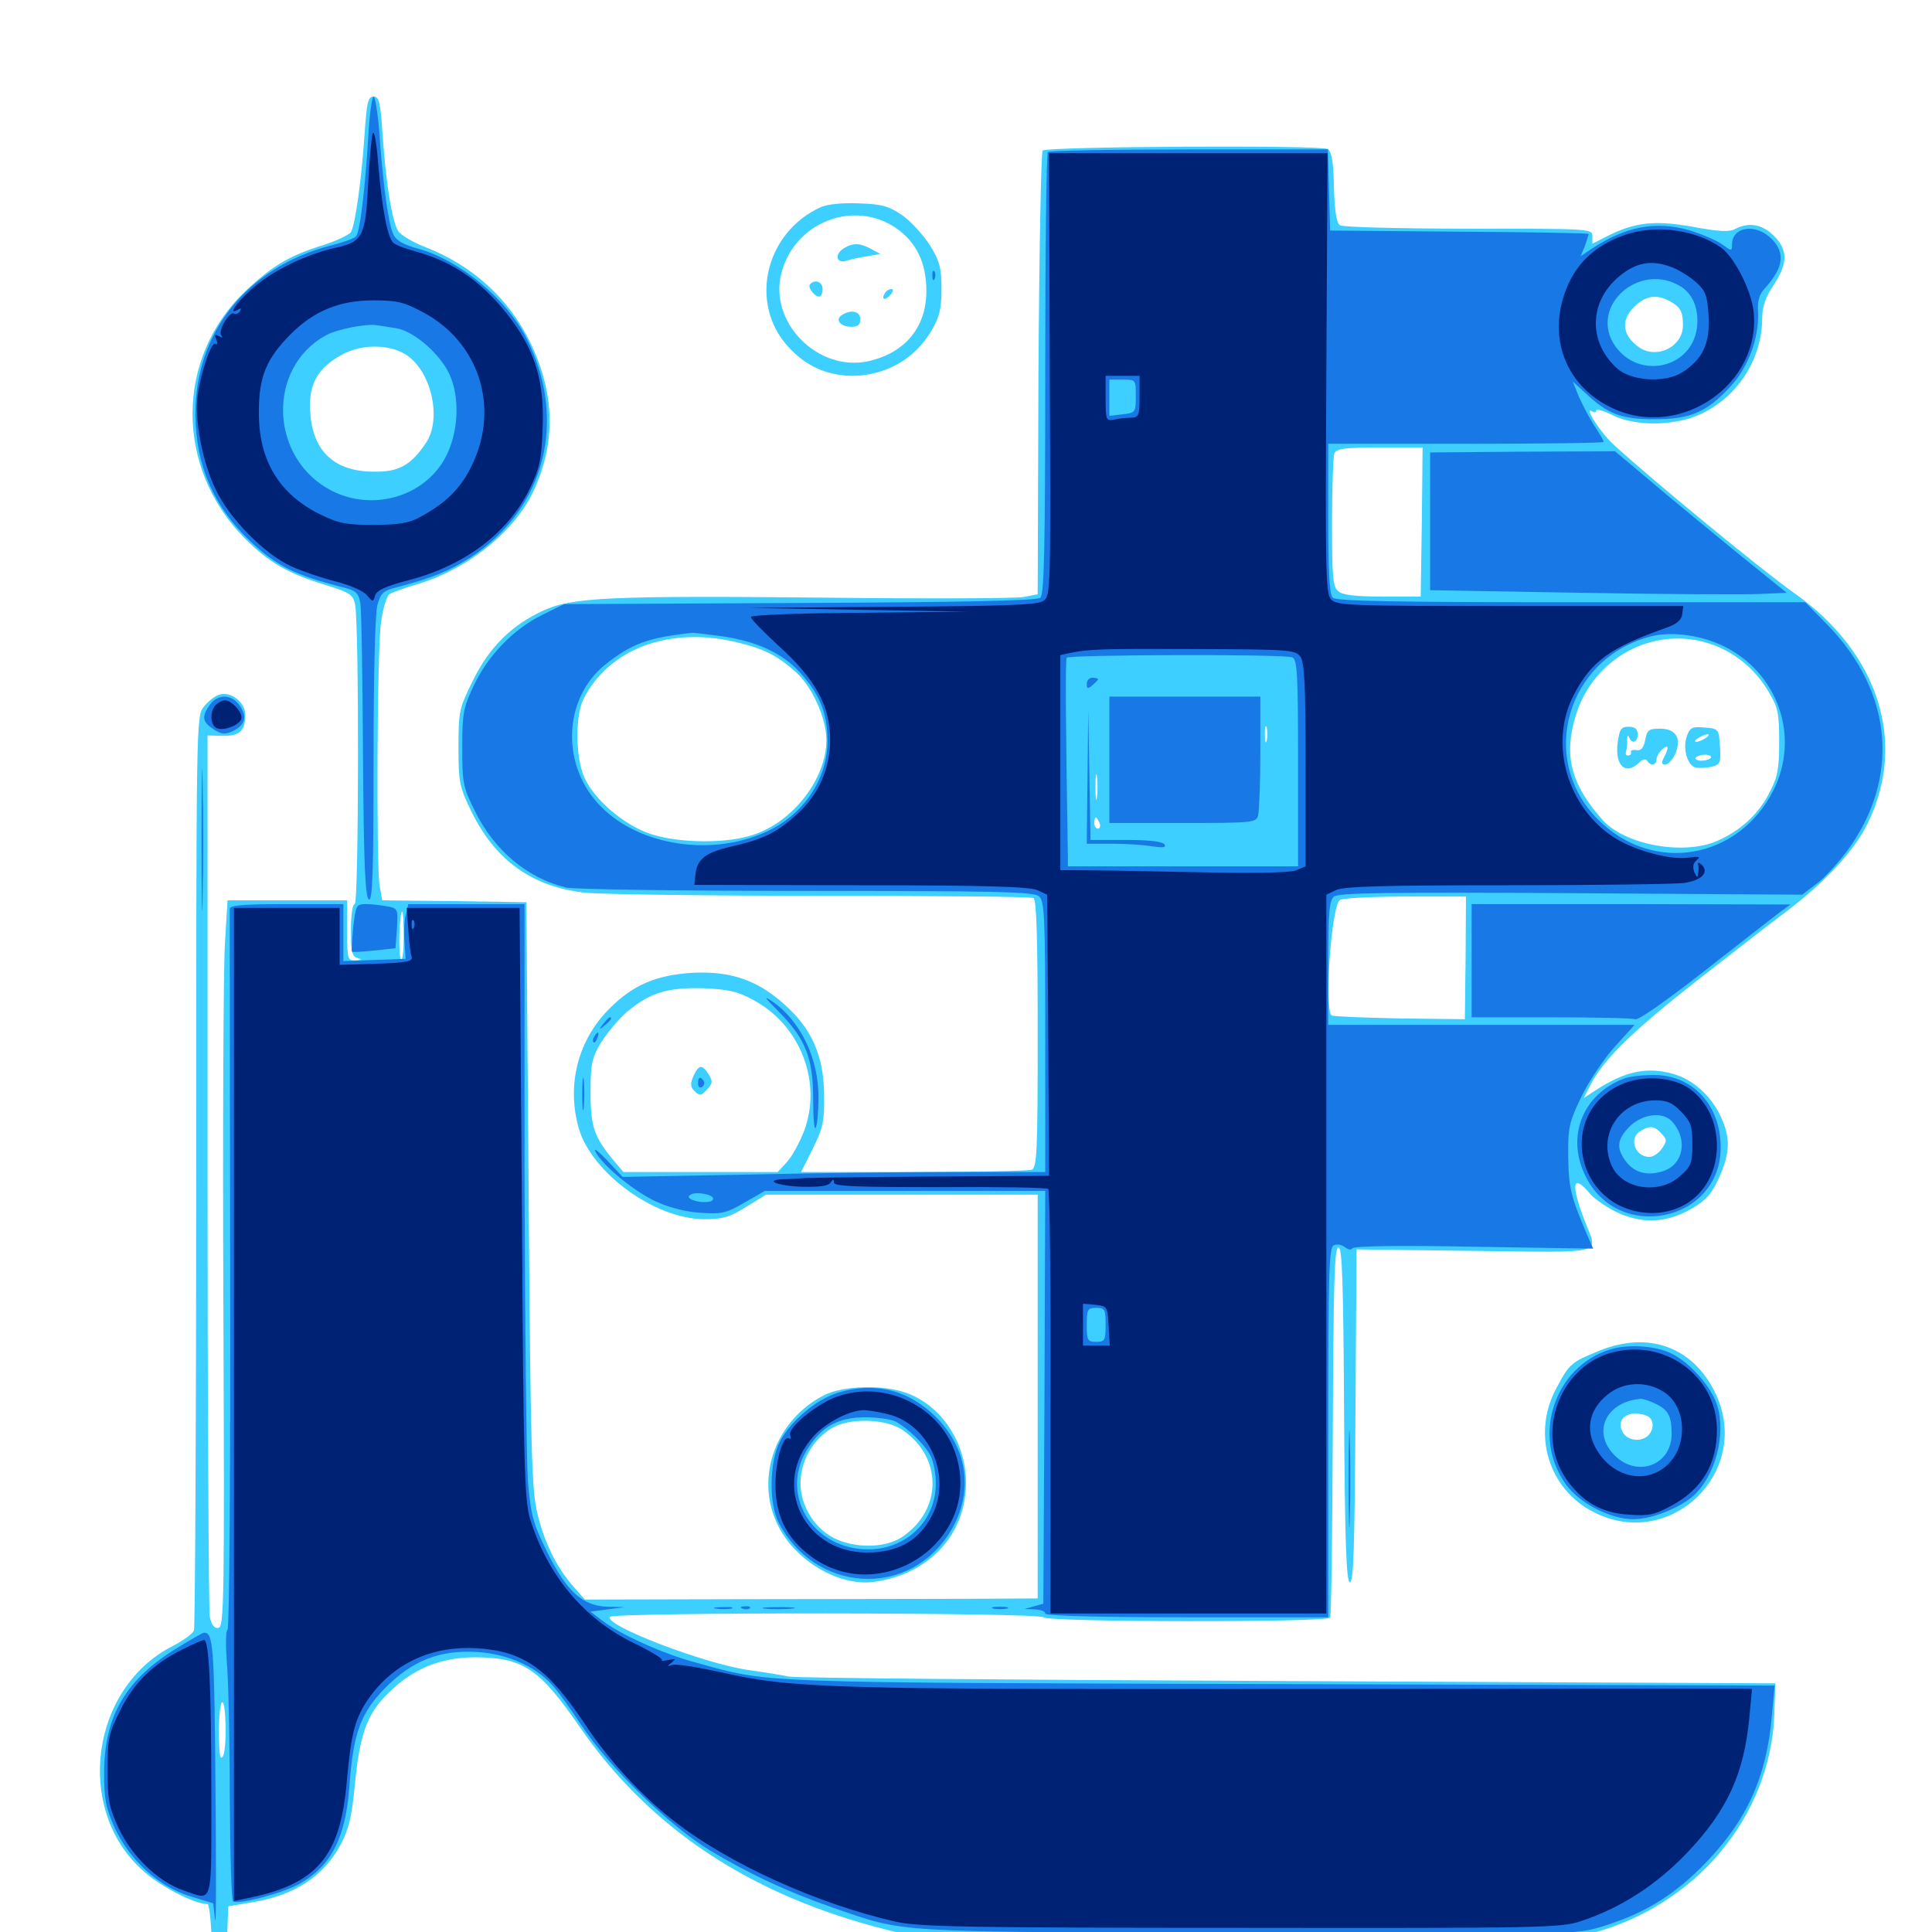 <svg xmlns="http://www.w3.org/2000/svg" viewBox="0 -1000 1000 1000">
	<path fill="#3ccfff" d="M188.672 -930.078C187.109 -907.227 183.984 -883.984 181.641 -879.883C180.859 -878.516 174.023 -875.195 166.406 -872.852C149.609 -867.578 140.82 -862.305 127.344 -849.609C90.625 -815.039 90.43 -757.812 126.758 -721.289C139.258 -708.789 149.023 -703.125 168.945 -697.07C181.055 -693.359 182.812 -692.188 183.789 -687.109C185.938 -677.344 185.742 -532.031 183.594 -532.031C182.422 -532.031 181.641 -526.172 181.641 -518.555C181.641 -507.227 182.227 -504.883 185.156 -504.102C187.695 -503.32 187.305 -503.125 184.18 -502.93C179.883 -502.734 179.688 -503.32 179.688 -518.359V-533.984H148.828H117.773L116.406 -511.133C115.625 -498.438 115.234 -413.867 115.625 -323.047C116.211 -172.461 116.016 -158.008 113.086 -157.422C110.938 -157.031 109.57 -158.789 108.594 -163.086C108.008 -166.406 107.422 -270.508 107.422 -394.336V-619.336L115.234 -619.141C124.023 -618.945 126.953 -621.68 126.953 -630.078C126.953 -636.523 119.336 -642.383 113.477 -640.43C111.328 -639.844 107.617 -636.914 105.469 -634.18C101.562 -629.297 101.562 -627.148 101.562 -394.141C101.562 -265.039 100.977 -157.812 100.391 -156.055C99.609 -154.297 94.727 -150.781 89.453 -148.047C47.07 -126.562 38.477 -64.062 73.438 -32.227C82.422 -23.828 100.586 -14.453 107.422 -14.453C108.398 -14.453 109.57 -2.93 109.766 11.328C110.352 32.812 110.938 37.305 113.281 37.305C115.625 37.305 116.406 32.812 117.188 12.109L118.164 -13.281L130.859 -15.43C152.734 -19.141 167.383 -28.711 176.367 -45.312C180.469 -53.125 182.031 -59.375 183.594 -75.391C186.133 -102.148 189.844 -112.695 200.586 -123.242C213.477 -136.328 228.125 -142.188 246.094 -142.188C270.898 -141.992 279.297 -136.328 300.391 -105.664C336.523 -53.516 388.672 -18.945 458.203 -1.367L479.492 4.102H645.508C797.852 4.102 812.5 3.906 824.219 0.586C877.93 -13.867 916.211 -59.766 918.359 -112.109L918.945 -128.711L666.016 -129.883C526.953 -130.469 410.938 -131.445 408.203 -132.227C405.469 -132.812 396.289 -134.375 387.695 -135.547C365.039 -138.672 312.891 -158.594 315.625 -163.086C317.188 -165.625 538.477 -165.43 540.039 -162.891C541.602 -160.352 686.914 -160.156 688.477 -162.695C689.062 -163.867 689.648 -207.227 689.844 -259.375C690.234 -335.547 690.625 -354.297 692.773 -354.297C694.727 -354.297 695.312 -337.109 695.703 -267.969C696.094 -201.562 696.875 -181.641 698.633 -181.055C700.586 -180.273 701.172 -198.828 701.562 -266.797L702.148 -353.32L763.281 -352.539C832.031 -351.758 827.148 -350.391 820.508 -367.383C812.695 -387.5 813.867 -393.164 823.242 -381.836C825.977 -378.906 832.617 -374.414 838.281 -371.875C851.172 -366.406 863.281 -367.188 875.977 -374.609C883.203 -378.906 886.133 -382.227 889.844 -390.625C895.508 -403.32 895.703 -411.133 890.82 -421.68C885.938 -432.617 876.172 -441.406 866.016 -444.141C852.539 -448.047 840.82 -445.508 825.391 -435.352L819.727 -431.641L823.242 -438.477C830.078 -451.758 844.727 -466.016 878.516 -492.578C897.656 -507.422 916.602 -522.266 920.898 -525.391C942.969 -541.602 959.57 -558.984 966.797 -574.023C987.109 -615.625 972.461 -661.914 929.297 -692.578C912.305 -704.492 855.664 -751.172 835.547 -769.531C828.711 -775.586 819.531 -789.844 824.023 -787.109C825.195 -786.328 826.172 -786.523 826.172 -787.5C826.172 -788.477 829.883 -787.5 834.57 -785.156C847.07 -778.906 868.75 -779.492 882.031 -786.523C900.391 -795.898 912.109 -815.039 912.109 -835.547C912.109 -841.211 913.867 -846.289 917.969 -852.344C925.391 -863.672 925.586 -870.508 918.164 -877.93C912.109 -883.984 905.078 -885.156 898.047 -881.445C895.117 -879.883 889.648 -880.078 876.172 -882.617C856.445 -886.133 846.094 -884.961 831.836 -877.734L824.219 -873.828V-877.734C824.219 -881.641 823.047 -881.641 760.352 -881.641C725 -881.641 695.117 -882.422 693.555 -883.398C691.797 -884.57 690.82 -890.43 690.43 -903.125C690.234 -916.016 689.258 -921.484 687.305 -922.852C683.984 -925 541.992 -924.219 539.648 -922.07C538.867 -921.094 537.891 -869.141 537.5 -806.445L537.109 -692.383L529.883 -691.016C525.977 -690.234 481.055 -690.039 429.883 -690.625C316.016 -691.797 295.898 -690.82 281.25 -683.984C264.648 -676.367 253.125 -664.844 244.727 -647.656C237.695 -633.398 237.305 -632.031 237.305 -613.086C237.305 -594.922 237.891 -592.578 243.945 -580.078C256.445 -554.492 275.586 -540.82 303.32 -537.891C312.109 -537.109 367.383 -536.328 425.977 -536.328C484.766 -536.328 533.789 -535.938 534.961 -535.156C536.523 -534.18 537.109 -513.672 537.109 -464.648C537.109 -403.711 536.719 -395.508 533.984 -394.531C532.227 -393.945 504.688 -393.359 472.852 -393.359H414.648L420.703 -405.469C425.977 -416.211 426.758 -419.531 426.562 -433.398C426.367 -453.32 420.312 -467.383 406.055 -480.078C391.992 -492.773 378.125 -497.461 358.398 -496.484C339.648 -495.312 327.734 -490.234 315.625 -478.125C299.023 -461.719 293.164 -438.281 299.609 -415.82C306.445 -392.773 338.867 -369.141 364.258 -368.945C374.219 -368.945 377.539 -369.922 386.328 -375.391L396.484 -381.641H466.797H537.109V-277.148V-172.656L501.562 -172.461C481.836 -172.461 429.102 -172.266 384.375 -172.266L302.734 -172.07L296.875 -178.711C288.086 -188.672 281.641 -201.758 278.125 -216.797C275.195 -228.516 274.609 -250.195 273.633 -381.641L272.461 -533.008L235.156 -533.594L197.852 -533.984L196.484 -541.406C194.727 -552.734 195.117 -664.453 197.266 -678.32C198.242 -685.156 200.195 -691.602 201.562 -692.383C202.93 -693.359 208.984 -695.508 214.844 -697.266C241.406 -704.883 266.016 -724.414 275.977 -745.508C287.695 -770.312 287.305 -795.703 274.805 -822.07C263.477 -845.508 244.531 -862.695 219.727 -872.266C213.672 -874.609 207.422 -878.32 206.055 -880.469C202.93 -885.742 199.805 -904.492 198.047 -930.078C196.875 -947.07 196.289 -950 193.359 -950C190.43 -950 189.844 -947.07 188.672 -930.078ZM863.867 -844.336C869.727 -841.211 871.094 -838.867 871.094 -831.641C871.094 -820.117 856.641 -813.477 847.461 -820.898C839.648 -826.953 839.062 -834.375 845.703 -841.016C851.562 -846.875 857.031 -847.852 863.867 -844.336ZM208.789 -817.188C222.852 -809.766 229.297 -783.398 220.312 -770.508C212.695 -759.18 206.25 -755.664 193.75 -755.859C173.047 -755.859 161.719 -766.406 160.547 -786.914C159.57 -801.367 164.648 -809.961 177.734 -816.797C186.914 -821.68 200.391 -821.875 208.789 -817.188ZM735.938 -729.883L735.352 -691.211H715.625C701.758 -691.211 694.922 -691.992 692.773 -693.945C689.844 -696.094 689.453 -701.367 689.453 -729.297C689.453 -747.461 690.039 -763.477 690.625 -765.234C691.602 -767.773 695.508 -768.359 714.062 -768.359H736.328ZM380.469 -667.773C395.508 -664.258 402.344 -660.742 412.109 -651.953C420.508 -644.336 427.734 -628.125 427.734 -616.992C427.734 -597.07 410.742 -574.805 390.039 -567.969C376.367 -563.281 352.148 -563.477 337.305 -568.164C323.633 -572.461 307.812 -585.742 302.539 -597.461C297.852 -607.617 297.656 -629.297 301.953 -638.086C315.039 -664.062 346.094 -675.781 380.469 -667.773ZM889.648 -665.039C900.586 -660.156 909.375 -652.344 915.625 -641.602C920.312 -633.789 920.898 -630.664 920.898 -616.016C920.898 -602.148 920.117 -597.852 916.016 -590.039C910.352 -578.711 900.977 -570.117 889.062 -564.844C871.484 -557.031 841.016 -562.695 829.492 -575.586C813.086 -594.141 809.375 -608.594 815.43 -629.102C825 -661.328 859.57 -678.125 889.648 -665.039ZM655.664 -616.602C655.078 -614.648 654.688 -616.211 654.688 -619.922C654.688 -623.633 655.078 -625.195 655.664 -623.438C656.055 -621.484 656.055 -618.359 655.664 -616.602ZM567.773 -587.305C567.383 -584.18 566.992 -586.719 566.992 -592.578C566.992 -598.438 567.383 -600.977 567.773 -598.047C568.164 -594.922 568.164 -590.234 567.773 -587.305ZM569.141 -574.023C569.727 -572.461 569.336 -571.094 568.359 -571.094C567.188 -571.094 566.406 -572.461 566.406 -574.023C566.406 -575.586 566.797 -576.953 567.188 -576.953C567.578 -576.953 568.359 -575.586 569.141 -574.023ZM632.812 -571.094C640.625 -572.07 634.18 -572.656 609.961 -572.852C581.445 -573.047 576.172 -572.656 576.172 -570.117C576.172 -567.773 579.688 -567.578 599.219 -568.555C611.719 -569.141 626.953 -570.312 632.812 -571.094ZM656.25 -572.266C656.25 -572.656 655.469 -573.047 654.297 -573.047C653.32 -573.047 652.344 -572.07 652.344 -570.898C652.344 -569.922 653.32 -569.531 654.297 -570.117C655.469 -570.703 656.25 -571.68 656.25 -572.266ZM573.633 -567.969C574.414 -568.555 573.242 -569.141 571.094 -568.945C568.945 -568.945 568.359 -568.359 569.922 -567.773C571.289 -567.188 573.047 -567.383 573.633 -567.969ZM758.594 -504.297L758.203 -472.461L724.609 -472.852C706.25 -473.242 690.43 -473.828 689.258 -474.414C685.352 -476.953 689.062 -531.25 693.555 -534.18C695.117 -535.156 710.352 -535.938 727.539 -535.938H758.789ZM208.984 -515.234C208.984 -508.203 208.398 -502.93 207.617 -503.32C206.055 -504.297 206.641 -528.125 208.203 -528.125C208.594 -528.125 208.984 -522.266 208.984 -515.234ZM390.234 -482.227C414.453 -469.141 425.586 -439.648 416.211 -414.648C413.867 -408.594 409.961 -401.367 407.227 -398.438L402.539 -393.359H362.5H322.656L317.578 -399.414C307.617 -411.328 305.664 -416.797 305.664 -434.375C305.664 -449.023 306.25 -452.148 310.938 -460.156C314.062 -465.039 319.922 -472.266 324.414 -476.172C336.133 -486.133 345.703 -489.062 364.258 -488.477C377.148 -487.891 381.836 -486.914 390.234 -482.227ZM859.961 -413.281C862.891 -410.156 862.891 -409.375 860.156 -405.469C858.594 -403.125 855.664 -401.172 853.711 -401.172C846.289 -401.172 842.773 -410.938 849.219 -414.648C854.102 -417.578 856.445 -417.188 859.961 -413.281ZM365.82 -380.273C366.992 -380.859 366.016 -381.25 363.281 -381.25C360.547 -381.25 359.57 -380.859 360.938 -380.273C362.109 -379.883 364.453 -379.883 365.82 -380.273ZM115.43 -91.016C113.867 -88.672 113.477 -91.602 113.281 -102.539C113.281 -110.742 113.867 -117.969 114.844 -118.75C116.992 -121.094 117.578 -94.922 115.43 -91.016ZM837.305 -615.625C835.742 -603.711 841.406 -598.438 848.438 -605.273C850.195 -607.031 851.758 -607.422 852.539 -606.25C854.297 -603.32 857.422 -603.906 857.422 -607.031C857.422 -608.398 858.789 -610.742 860.352 -612.109C863.672 -615.039 864.062 -613.477 861.328 -608.008C859.766 -605.078 859.961 -604.297 861.914 -604.297C863.477 -604.297 865.82 -606.836 867.188 -609.961C870.508 -617.969 867.383 -622.852 859.18 -622.852C853.32 -622.852 852.539 -622.07 851.562 -616.992C850.781 -612.891 849.414 -611.328 847.07 -611.719C845.117 -612.109 843.945 -611.523 844.141 -610.742C844.531 -609.961 843.945 -608.984 842.773 -608.984C841.797 -608.789 841.211 -609.57 841.602 -610.938C841.992 -612.109 842.383 -614.844 842.188 -616.992C842.188 -619.141 842.578 -619.727 843.164 -618.555C844.531 -614.648 847.656 -615.625 847.656 -619.922C847.656 -622.656 846.289 -623.828 842.969 -623.828C839.062 -623.828 838.281 -622.656 837.305 -615.625ZM862.305 -617.969C861.719 -619.141 860.352 -619.922 859.375 -619.922C858.398 -619.922 857.031 -619.141 856.445 -617.969C855.859 -616.992 857.031 -616.016 859.375 -616.016C861.719 -616.016 862.891 -616.992 862.305 -617.969ZM873.242 -619.336C870.703 -612.891 873.438 -603.516 877.734 -602.734C879.688 -602.344 883.398 -602.539 885.938 -603.125C890.43 -604.297 890.82 -605.273 890.234 -613.672C889.648 -622.656 889.648 -622.852 882.227 -623.438C875.977 -624.023 874.805 -623.438 873.242 -619.336ZM882.812 -617.969C881.25 -616.992 879.102 -616.016 877.93 -616.016C876.953 -616.016 877.344 -616.992 878.906 -617.969C880.469 -618.945 882.812 -619.922 883.789 -619.922C884.961 -619.922 884.375 -618.945 882.812 -617.969ZM885.547 -607.812C884.961 -607.031 882.812 -606.25 880.664 -606.25C878.516 -606.25 877.148 -607.031 877.734 -607.812C878.125 -608.594 880.469 -609.375 882.617 -609.375C884.766 -609.375 885.938 -608.594 885.547 -607.812ZM358.984 -443.164C357.227 -439.062 357.227 -437.5 359.57 -435.156C362.305 -432.617 362.891 -432.812 366.016 -436.133C368.945 -439.258 368.945 -440.43 366.797 -443.945C363.477 -449.219 361.719 -449.023 358.984 -443.164ZM424.805 -892.773C396.094 -879.688 387.5 -843.164 407.812 -820.703C416.992 -810.547 427.93 -805.664 440.82 -805.469C458.203 -805.469 473.438 -814.062 482.031 -828.711C486.328 -835.938 487.305 -840.039 487.305 -850.586C487.305 -861.523 486.328 -864.844 481.445 -872.852C478.125 -878.125 471.68 -885.156 467.188 -888.477C459.961 -893.359 456.641 -894.336 444.727 -894.727C435.938 -895.117 428.516 -894.336 424.805 -892.773ZM463.672 -882.031C474.219 -874.805 479.492 -864.062 479.492 -849.414C479.492 -830.664 468.555 -817.383 449.609 -813.086C423.438 -807.227 397.656 -833.203 404.492 -858.789C411.328 -884.961 441.797 -896.875 463.672 -882.031ZM437.109 -871.68C431.836 -868.75 432.617 -863.281 438.086 -865.039C440.43 -865.82 445.312 -866.797 449.023 -867.383L455.664 -868.555L450.977 -871.094C445.312 -874.219 441.602 -874.414 437.109 -871.68ZM419.336 -852.93C417.773 -851.562 421.484 -846.484 424.023 -846.484C425 -846.484 425.781 -848.242 425.781 -850.391C425.781 -854.102 421.875 -855.664 419.336 -852.93ZM458.008 -848.242C455.859 -844.922 458.203 -844.141 460.938 -847.461C462.5 -849.219 462.5 -850.391 461.328 -850.391C460.156 -850.391 458.594 -849.414 458.008 -848.242ZM435.742 -836.914C432.031 -834.57 434.961 -830.859 440.625 -830.859C443.945 -830.859 445.312 -831.836 445.312 -834.766C445.312 -838.867 440.625 -840.039 435.742 -836.914ZM827.539 -300.781C813.281 -294.922 812.305 -294.141 805.664 -281.641C792.773 -258.008 801.367 -229.297 824.805 -217.383C865.039 -196.68 907.812 -239.062 887.5 -279.688C875.781 -303.125 852.93 -311.133 827.539 -300.781ZM852.344 -267.188C856.055 -265.82 856.445 -260.352 853.125 -257.031C849.414 -253.32 842.188 -254.297 839.844 -258.789C835.938 -265.82 843.359 -270.703 852.344 -267.188ZM426.758 -277.93C401.758 -265.43 390.625 -235.547 402.344 -211.133C411.328 -192.188 434.18 -178.711 452.539 -181.25C480.859 -185.156 500 -205.664 500 -232.617C500 -253.516 487.109 -272.656 468.945 -279.102C456.836 -283.398 436.523 -282.812 426.758 -277.93ZM466.992 -259.961C487.891 -245.898 487.891 -218.555 466.992 -204.492C458.398 -198.633 442.383 -198.438 431.641 -203.906C420.508 -209.57 413.281 -222.656 414.453 -234.961C415.43 -245.703 421.484 -255.273 430.469 -260.742C439.453 -266.211 458.203 -265.82 466.992 -259.961Z"/>
	<path fill="#1878e5" d="M190.625 -929.102C188.867 -900.977 186.328 -879.688 184.18 -877.539C183.203 -876.562 177.344 -874.414 170.898 -872.852C127.734 -861.523 100.781 -827.734 101.172 -785.156C101.367 -759.18 110.547 -737.891 129.297 -720.117C143.164 -707.031 152.148 -702.539 177.148 -696.094C184.375 -694.336 185.547 -693.164 186.523 -687.695C187.109 -684.375 187.695 -648.633 187.891 -608.398C188.281 -551.953 189.062 -535.156 191.016 -534.375C192.773 -533.789 193.359 -549.023 193.359 -606.641C193.359 -650.781 194.141 -682.422 195.312 -686.719C197.07 -693.164 198.438 -694.336 205.664 -696.094C223.438 -700.781 232.617 -704.492 243.555 -711.523C282.227 -736.719 293.945 -782.617 272.461 -825C262.109 -845.312 238.086 -865.234 216.406 -871.289C208.594 -873.438 204.883 -875.586 203.516 -878.906C200.977 -883.984 198.047 -906.25 196.289 -932.031C195.508 -941.797 194.141 -950 193.359 -950C192.578 -950 191.211 -940.625 190.625 -929.102ZM205.273 -830.078C215.039 -828.32 229.297 -815.43 233.398 -804.492C238.477 -791.406 236.719 -773.242 229.492 -761.328C217.969 -742.383 192.383 -735.547 171.875 -745.898C139.453 -762.305 137.695 -809.766 168.945 -826.562C174.805 -829.688 189.844 -832.617 195.312 -831.641C196.875 -831.445 201.367 -830.664 205.273 -830.078ZM542.383 -921.289C541.602 -920.703 541.016 -868.945 541.016 -806.445C541.016 -714.648 540.43 -692.188 538.477 -690.625C536.719 -689.062 498.438 -688.281 413.867 -687.891L291.992 -687.305L280.859 -681.836C265.82 -674.414 252.734 -660.938 245.312 -645.312C239.844 -633.789 239.258 -630.859 239.258 -613.086C239.258 -594.922 239.648 -592.578 245.703 -580.469C255.664 -559.961 272.852 -545.508 292.969 -540.625C296.68 -539.648 352.539 -538.867 417.188 -538.867C513.672 -538.867 535.156 -538.477 537.695 -536.133C540.625 -533.789 541.016 -526.367 541.016 -463.477V-393.359H493.555C467.383 -393.359 418.164 -392.773 384.18 -391.992L322.266 -390.82L314.258 -399.414C309.766 -404.102 307.031 -406.25 308.203 -403.906C311.914 -396.68 328.125 -383.398 339.453 -378.125C346.289 -375 355.273 -372.656 362.695 -372.266C373.438 -371.484 375.977 -372.07 385.352 -377.539L395.898 -383.594H468.555H541.016L540.625 -276.758L540.039 -169.922L535.156 -168.555L530.273 -167.188L535.742 -166.992C538.672 -166.797 541.016 -166.016 541.016 -164.844C541.016 -163.672 566.797 -162.891 614.258 -162.891H687.5V-258.594C687.5 -342.383 687.891 -354.492 690.43 -355.469C691.992 -356.25 694.727 -355.664 696.094 -354.492C697.852 -353.125 699.414 -352.93 700 -353.906C700.781 -355.078 725.195 -355.469 762.891 -354.688L824.609 -353.711L821.289 -361.328C813.086 -380.664 811.914 -385.156 811.719 -401.172C811.523 -416.406 812.109 -418.945 818.555 -432.422C822.461 -440.43 830.273 -452.148 835.938 -458.398L846.094 -469.531H766.797H687.5V-501.562C687.5 -527.734 688.086 -533.984 690.43 -535.938C692.773 -537.891 719.141 -538.281 813.086 -537.695L932.812 -536.914L940.234 -542.578C944.336 -545.508 951.367 -553.32 956.055 -559.57C983.594 -597.07 979.883 -641.406 946.289 -676.172L934.375 -688.281H813.281C721.68 -688.281 691.602 -688.867 689.844 -690.625C688.086 -692.383 687.5 -704.102 687.5 -731.641V-770.312H758.789C798.047 -770.312 830.078 -770.703 830.078 -771.289C830.078 -771.875 827.93 -775.586 825.195 -779.688C822.656 -783.594 819.141 -790.43 817.188 -794.727L814.062 -802.539L820.703 -796.484C832.031 -785.742 839.258 -783.008 856.445 -783.008C875 -783.008 883.594 -786.719 895.898 -800.195C905.078 -810.156 910.547 -825.391 909.961 -838.477C909.57 -844.141 910.547 -847.656 913.477 -850.781C923.242 -861.523 924.219 -869.141 916.797 -876.562C908.594 -884.57 896.484 -882.617 896.484 -873.438C896.484 -869.922 896.289 -869.922 891.211 -873.633C888.086 -875.781 880.664 -878.906 874.219 -880.859C856.836 -885.742 841.406 -882.812 823.633 -871.094L818.164 -867.383L820.312 -872.656C821.289 -875.586 822.266 -878.32 822.266 -878.906C822.266 -879.297 792.188 -879.883 755.469 -880.078L688.477 -880.664L687.891 -901.758L687.305 -922.656H615.43C575.977 -922.656 542.969 -922.07 542.383 -921.289ZM870.508 -851.367C876.562 -847.266 879.492 -839.453 878.32 -830.273C875.586 -809.375 848.633 -803.32 836.133 -820.703C821.68 -841.211 848.828 -865.43 870.508 -851.367ZM587.891 -794.922C587.891 -786.523 587.695 -786.328 581.055 -785.547L574.219 -784.766V-794.141V-803.516H581.055C587.891 -803.516 587.891 -803.516 587.891 -794.922ZM373.633 -670.703C391.797 -667.969 404.688 -662.109 413.867 -652.148C424.219 -640.82 428.125 -631.25 428.32 -616.992C428.516 -596.68 415.625 -577.734 395.898 -569.141C367.773 -556.641 331.25 -562.305 311.328 -582.227C290.234 -603.125 291.211 -638.086 313.086 -655.859C326.758 -666.797 335.742 -670.117 358.398 -672.461C359.57 -672.461 366.406 -671.68 373.633 -670.703ZM891.992 -665.625C920.312 -651.953 931.836 -618.75 917.969 -591.016C899.805 -554.883 855.469 -547.461 827.148 -575.781C795.703 -607.227 811.133 -659.766 854.883 -670.703C865.625 -673.242 880.273 -671.289 891.992 -665.625ZM668.75 -659.766C671.484 -658.789 671.875 -651.953 671.875 -605.078V-551.562H612.305H552.734V-556.055C551.562 -628.32 551.367 -658.203 552.148 -659.57C553.125 -661.133 664.258 -661.523 668.75 -659.766ZM369.141 -379.492C369.141 -377.539 363.086 -377.148 358.398 -378.906C356.25 -379.883 355.859 -380.664 357.422 -381.641C360.156 -383.398 369.141 -381.836 369.141 -379.492ZM572.266 -314.258C572.266 -306.25 571.875 -305.469 567.383 -305.469C562.891 -305.469 562.5 -306.25 562.5 -314.258C562.5 -322.266 562.891 -323.047 567.383 -323.047C571.875 -323.047 572.266 -322.266 572.266 -314.258ZM562.5 -646.094C562.5 -643.359 563.086 -643.359 565.43 -645.312C566.992 -646.68 568.359 -648.047 568.359 -648.438C568.359 -648.828 566.992 -649.219 565.43 -649.219C563.867 -649.219 562.5 -647.852 562.5 -646.094ZM574.219 -606.836V-574.023H612.305C648.633 -574.023 650.195 -574.219 651.172 -577.93C651.758 -580.078 652.344 -594.727 652.344 -610.742V-639.453H613.281H574.219ZM562.891 -598.047L562.5 -563.281H575.781C583.008 -563.281 592.383 -562.695 596.484 -561.914C601.953 -561.133 603.711 -561.328 602.734 -562.891C601.758 -564.453 594.727 -565.234 583.008 -565.234H564.453L563.867 -599.023L563.281 -632.617ZM482.617 -857.031C482.617 -854.883 483.203 -854.297 483.789 -855.859C484.375 -857.227 484.18 -858.984 483.594 -859.57C483.008 -860.352 482.422 -859.18 482.617 -857.031ZM740.234 -730.273V-694.531L818.945 -693.164C862.109 -692.383 903.516 -692.188 911.133 -692.578L924.805 -693.164L898.438 -714.453C883.984 -726.367 863.867 -742.773 854.102 -751.172L835.938 -766.406L788.086 -766.211L740.234 -765.82ZM108.594 -635.156C104.297 -629.102 104.688 -626.367 110.352 -622.656C114.453 -619.922 116.406 -619.727 120.312 -621.484C126.758 -624.609 128.125 -628.711 124.219 -634.57C120.117 -640.82 112.695 -641.016 108.594 -635.156ZM104.297 -565.234C104.297 -532.422 104.688 -519.141 104.883 -535.547C105.273 -551.758 105.273 -578.711 104.883 -595.117C104.688 -611.328 104.297 -598.047 104.297 -565.234ZM118.945 -529.688C118.945 -528.32 118.945 -443.945 119.141 -342.383C119.336 -240.625 118.75 -157.031 117.773 -156.445C116.797 -155.859 116.797 -148.438 117.383 -140.039C118.164 -131.641 118.945 -100.391 118.945 -70.703C119.141 -41.016 119.727 -16.211 120.703 -15.82C123.633 -14.062 147.266 -20.312 155.469 -25.195C171.68 -34.57 178.906 -49.023 180.859 -75.586C182.812 -102.93 186.719 -113.281 199.023 -125.977C213.477 -140.625 227.539 -146.094 247.07 -144.922C262.5 -143.945 276.758 -137.695 285.352 -128.32C288.281 -125.391 295.117 -115.82 300.781 -107.227C315.43 -85.156 346.484 -54.883 367.578 -42.188C388.086 -29.883 407.422 -20.898 430.859 -12.695C469.531 0.586 458.398 -0.195 645.312 0.586C814.062 1.367 815.234 1.367 828.906 -2.734C850 -9.18 864.844 -17.969 880.078 -33.008C903.711 -56.445 914.453 -79.492 917.188 -112.891L918.555 -127.539L662.891 -128.32C387.5 -129.102 399.219 -128.711 360.156 -139.453C343.164 -143.945 320.508 -154.297 311.523 -161.328L305.664 -165.82L314.453 -166.992L323.242 -168.164L314.062 -168.359C301.367 -168.945 293.164 -176.367 283.008 -197.07C275.977 -211.328 274.805 -215.43 273.242 -233.398C272.461 -244.531 271.68 -316.406 271.484 -392.969V-532.031H241.406H211.328L209.961 -526.172C209.18 -523.047 208.984 -516.602 209.375 -512.109L209.961 -503.711L193.75 -503.125L177.734 -502.539V-517.383V-532.031H148.438C126.367 -532.031 119.141 -531.445 118.945 -529.688ZM182.812 -519.922C182.227 -513.281 181.836 -507.617 182.227 -507.422C182.422 -507.031 187.695 -507.422 193.75 -508.008L204.688 -509.18L205.469 -519.531C206.055 -529.492 205.859 -529.883 200.391 -530.859C197.266 -531.445 192.383 -532.031 189.453 -532.031C184.375 -532.031 184.18 -531.445 182.812 -519.922ZM761.719 -502.734V-473.438H802.539C825 -473.438 844.727 -473.047 846.289 -472.461C847.852 -471.68 862.305 -481.836 882.227 -497.461C900.586 -511.719 917.969 -525.391 921.094 -527.734L926.758 -531.836L844.336 -532.031H761.719ZM402.734 -476.758C416.992 -462.305 420.898 -452.539 420.898 -431.055C420.898 -421.094 421.484 -414.453 422.266 -416.406C423.047 -418.164 423.633 -425.195 423.633 -431.836C423.828 -451.758 414.453 -471.484 400 -481.445C394.922 -484.961 395.508 -483.984 402.734 -476.758ZM312.305 -470.117C309.766 -466.992 309.961 -466.797 313.086 -469.336C316.211 -471.875 317.188 -473.438 315.625 -473.438C315.234 -473.438 313.672 -471.875 312.305 -470.117ZM307.617 -463.477C306.836 -462.305 306.641 -461.133 307.227 -460.547C307.617 -459.961 308.594 -460.938 309.18 -462.695C310.547 -466.016 309.375 -466.602 307.617 -463.477ZM301.367 -433.398C301.367 -425.977 301.758 -423.047 302.148 -427.148C302.539 -431.055 302.539 -437.305 302.148 -440.82C301.758 -444.141 301.367 -441.016 301.367 -433.398ZM840.82 -441.797C819.727 -433.984 810.742 -412.695 820.117 -392.383C836.523 -356.25 890.82 -367.188 890.625 -406.445C890.43 -427.344 877.148 -442.578 857.812 -443.555C851.562 -443.75 844.141 -442.969 840.82 -441.797ZM865.625 -419.336C874.023 -409.766 871.094 -396.484 859.961 -393.555C851.758 -391.211 845.312 -393.359 841.016 -399.609C836.523 -406.055 837.109 -410.547 843.555 -416.992C850.391 -423.633 860.938 -424.805 865.625 -419.336ZM361.328 -439.062C361.328 -437.5 362.305 -436.719 363.281 -437.305C364.453 -438.086 364.844 -439.453 364.258 -440.43C362.5 -443.164 361.328 -442.578 361.328 -439.062ZM833.594 -301.562C804.492 -292.773 792.578 -256.445 810.547 -231.641C817.578 -221.875 833.594 -213.672 845.508 -213.672C855.859 -213.672 871.875 -220.508 878.32 -227.539C889.258 -239.453 893.75 -261.133 887.891 -275C883.984 -284.375 873.242 -295.898 864.258 -299.805C856.055 -303.516 842.578 -304.297 833.594 -301.562ZM857.227 -273.242C863.672 -270.117 865.234 -266.797 865.234 -257.812C865.234 -241.602 847.461 -234.961 835.742 -246.68C823.828 -258.594 831.055 -274.414 849.219 -275.977C850.586 -275.977 854.297 -274.805 857.227 -273.242ZM433.594 -279.102C422.461 -275.586 409.375 -264.648 403.711 -253.906C398.242 -243.359 397.852 -221.68 403.125 -211.719C421.68 -176.367 468.164 -172.656 490.234 -204.688C504.102 -225 501.953 -249.023 484.57 -266.406C470.312 -280.664 452.734 -284.961 433.594 -279.102ZM463.477 -264.258C469.727 -260.938 478.516 -252.539 481.641 -246.484C483.203 -243.555 484.375 -237.109 484.375 -232.031C484.375 -212.891 469.141 -198.047 449.414 -198.047C419.922 -198.047 402.734 -227.539 418.555 -250.977C425.781 -261.914 434.375 -266.406 447.656 -266.406C454.102 -266.406 461.133 -265.43 463.477 -264.258ZM698.047 -234.18C698.047 -211.719 698.438 -202.734 698.633 -214.258C699.023 -225.781 699.023 -244.336 698.633 -255.273C698.438 -266.211 698.047 -256.836 698.047 -234.18ZM370.703 -167.383C368.164 -167.773 369.727 -168.164 374.023 -168.164C378.32 -168.359 380.273 -167.969 378.516 -167.383C376.562 -166.992 373.047 -166.992 370.703 -167.383ZM384.375 -167.383C382.812 -167.969 383.398 -168.555 385.547 -168.555C387.695 -168.75 388.867 -168.164 388.086 -167.578C387.5 -166.992 385.742 -166.797 384.375 -167.383ZM395.898 -167.383C392.578 -167.773 395.898 -168.164 403.32 -168.164C410.938 -168.164 413.672 -167.773 409.57 -167.383C405.664 -166.992 399.414 -166.992 395.898 -167.383ZM514.258 -167.383C512.305 -167.969 513.867 -168.359 517.578 -168.359C521.289 -168.359 522.852 -167.969 521.094 -167.383C519.141 -166.992 516.016 -166.992 514.258 -167.383ZM91.797 -147.07C65.234 -130.859 54.102 -112.109 53.906 -82.812C53.906 -68.555 54.688 -64.453 59.375 -53.906C67.188 -37.109 82.031 -23.633 98.242 -18.555L110.352 -14.844L111.328 -6.445C111.914 -1.758 111.914 -32.617 111.523 -75C110.938 -148.828 110.352 -155.273 105.469 -154.883C104.883 -154.883 98.828 -151.367 91.797 -147.07ZM112.109 20.703C112.305 28.125 112.891 34.375 113.867 34.375C114.648 34.375 115.234 28.125 115.039 20.703C114.844 13.086 114.062 7.031 113.281 7.031C112.5 7.031 111.914 13.086 112.109 20.703Z"/>
	<path fill="#002274" d="M192.773 -930.469C192.188 -927.734 191.211 -916.797 190.625 -906.055C189.258 -877.734 187.891 -875 174.219 -871.875C158.789 -868.555 141.016 -859.961 130.273 -850.391C122.07 -843.164 117.578 -836.328 123.438 -839.844C124.805 -840.625 125 -840.43 124.219 -838.867C123.438 -837.695 122.07 -837.109 121.094 -837.695C118.945 -839.062 112.891 -829.297 114.453 -826.562C115.43 -825.195 115.039 -825 113.281 -825.977C111.328 -827.148 110.938 -826.758 111.914 -824.219C112.695 -822.461 112.5 -821.289 111.523 -822.07C109.375 -823.242 104.102 -807.812 102.344 -795.508C100.586 -783.008 104.688 -761.133 111.523 -746.875C118.555 -731.836 136.719 -713.281 150.781 -706.836C156.445 -704.297 166.797 -700.781 173.828 -699.023C180.859 -697.266 188.086 -694.141 189.844 -691.992C192.969 -688.281 193.164 -688.281 194.141 -691.797C195.117 -694.531 199.805 -696.68 211.914 -699.805C240.82 -707.422 262.891 -724.219 274.023 -746.68C279.297 -757.617 280.273 -761.719 280.859 -778.32C281.836 -801.562 277.344 -817.383 264.844 -834.375C250.781 -853.32 235.156 -864.453 214.844 -869.922C209.961 -871.289 205.078 -873.047 203.711 -874.219C200.586 -876.758 197.656 -892.188 195.703 -915.82C194.727 -927.734 193.555 -933.398 192.773 -930.469ZM219.141 -838.281C247.656 -823.047 258.594 -789.844 244.727 -760.156C238.867 -747.461 231.055 -739.648 216.797 -732.031C211.719 -729.297 205.859 -728.32 193.359 -728.32C179.102 -728.32 175.195 -729.102 165.625 -733.789C144.336 -744.336 133.789 -761.914 133.984 -786.914C133.984 -805.078 137.891 -814.453 150.586 -827.148C162.5 -839.062 175.781 -844.531 193.164 -844.531C205.469 -844.531 208.984 -843.75 219.141 -838.281ZM543.359 -806.25C543.945 -694.922 543.75 -691.797 540.234 -689.062C537.109 -686.914 522.656 -686.328 462.109 -685.938L387.695 -685.352L444.336 -684.375L500.977 -683.398L444.922 -682.812C411.523 -682.617 388.672 -681.641 388.672 -680.664C388.672 -679.492 395.312 -672.852 403.32 -665.43C422.07 -648.438 429.688 -634.57 429.688 -617.188C429.688 -602.148 423.633 -588.477 412.5 -578.516C402.148 -569.141 395.508 -565.82 379.688 -562.109C365.234 -558.789 360.938 -555.664 359.961 -547.461L359.375 -541.992L445.703 -541.797C510.156 -541.797 533.203 -541.016 536.914 -539.258L541.992 -536.914L542.578 -464.062L542.969 -391.406L483.008 -391.016C449.805 -390.82 420.312 -390.43 416.992 -390.234C413.867 -390.039 408.594 -389.648 405.664 -389.648C394.727 -389.258 402.539 -386.133 415.234 -385.742C424.219 -385.547 428.906 -386.133 429.883 -387.891C431.25 -389.844 431.641 -389.844 431.641 -387.891C431.641 -385.938 443.164 -385.547 486.523 -385.547C516.602 -385.742 541.992 -385.352 542.578 -384.57C543.359 -383.789 543.945 -334.18 543.75 -274.023V-164.844H615.039H686.523V-350.781V-536.914L691.406 -539.258C695.117 -541.211 716.602 -541.797 779.492 -541.797C825.195 -541.797 866.797 -542.383 871.68 -542.969C880.859 -544.336 884.766 -548.438 880.859 -552.344C879.492 -553.711 878.711 -553.711 878.906 -552.539C879.297 -551.562 879.297 -549.219 878.906 -547.656C878.711 -545.508 878.125 -545.898 876.953 -548.633C875.977 -551.367 876.367 -553.32 878.32 -554.883C880.469 -556.641 879.492 -556.836 873.438 -556.055C864.258 -554.883 846.289 -559.766 835.938 -566.211C811.328 -581.641 801.562 -615.039 814.453 -640.039C823.438 -657.617 833.398 -664.844 862.305 -675C867.773 -676.953 870.312 -678.906 870.703 -682.031L871.289 -686.328H781.641C698.828 -686.328 691.797 -686.523 688.867 -689.844C686.133 -692.773 685.938 -705.859 686.523 -807.031L687.109 -920.703H615.039H542.969ZM589.844 -794.727C589.844 -784.961 589.453 -783.984 585.547 -783.789C583.008 -783.789 579.102 -783.398 576.758 -782.812C572.461 -782.031 572.266 -782.617 572.266 -793.75V-805.469H581.055H589.844ZM529.883 -683.008C533.203 -683.398 530.469 -683.789 523.438 -683.789C516.406 -683.789 513.672 -683.398 517.188 -683.008C520.508 -682.617 526.367 -682.617 529.883 -683.008ZM724.219 -683.008C725.977 -683.594 724.414 -683.984 720.703 -683.984C716.992 -683.984 715.43 -683.594 717.383 -683.008C719.141 -682.617 722.266 -682.617 724.219 -683.008ZM816.992 -683.008C831.25 -683.203 819.141 -683.594 790.039 -683.594C761.133 -683.594 749.414 -683.203 764.258 -683.008C779.102 -682.617 802.93 -682.617 816.992 -683.008ZM673.047 -660.156C675.195 -657.031 675.781 -646.094 675.781 -603.906V-551.562L670.508 -549.414C667.188 -548.242 647.266 -547.852 615.43 -548.633C587.891 -549.219 561.719 -549.609 557.227 -549.609H548.828V-605.273V-660.938L553.32 -661.914C563.477 -664.062 569.922 -664.258 618.75 -664.062C667.383 -663.867 670.312 -663.672 673.047 -660.156ZM377.539 -558.008C378.711 -558.594 377.734 -558.984 375 -558.984C372.266 -558.984 371.289 -558.594 372.656 -558.008C373.828 -557.617 376.172 -557.617 377.539 -558.008ZM573.828 -313.867L574.414 -303.516H567.578H560.547V-314.453V-325.195L566.992 -324.609C573.047 -324.023 573.242 -323.828 573.828 -313.867ZM842.578 -878.906C825.977 -873.633 815.039 -863.477 809.766 -847.852C801.367 -823.242 811.523 -799.414 834.766 -788.672C869.922 -772.266 911.914 -801.367 907.617 -839.062C906.25 -850.391 897.656 -866.797 890.82 -871.875C877.93 -880.859 858.203 -883.789 842.578 -878.906ZM866.211 -861.328C869.922 -859.766 875.391 -856.25 878.32 -853.516C882.812 -849.414 883.789 -846.68 884.375 -836.328C885.156 -822.07 881.25 -814.062 870.703 -807.227C861.523 -801.562 843.945 -802.734 836.719 -809.57C820.703 -824.414 822.852 -847.07 841.602 -859.57C849.219 -864.648 856.641 -865.234 866.211 -861.328ZM111.719 -635.156C108.398 -631.836 108.789 -624.414 112.305 -623.047C116.406 -621.484 125 -625.195 125 -628.516C125 -632.031 119.727 -637.5 116.406 -637.5C115.234 -637.5 113.086 -636.523 111.719 -635.156ZM121.094 -273.047V-16.016L127.539 -17.383C164.062 -24.609 176.172 -38.867 179.492 -77.93C181.836 -103.711 183.789 -110.938 191.406 -121.68C204.297 -139.453 224.023 -148.242 246.875 -146.875C271.289 -145.312 283.789 -136.328 303.516 -106.445C315.234 -88.867 332.227 -70.312 348.438 -57.812C376.562 -35.547 423.242 -14.453 463.867 -5.273C475.586 -2.734 500 -2.148 642.578 -2.148C798.047 -1.953 808.203 -2.148 818.359 -5.664C839.062 -12.5 857.422 -24.414 873.438 -41.211C894.141 -63.086 902.734 -82.031 905.469 -111.133L906.836 -125.781L901.172 -125.977C898.047 -125.977 793.164 -125.977 667.969 -125.781C427.344 -125.586 410.742 -125.977 372.461 -134.57C360.938 -137.109 350 -138.867 348.047 -138.281C345.117 -137.305 345.117 -137.5 347.656 -139.453C350 -141.406 349.805 -141.602 346.094 -140.82C343.555 -140.234 341.992 -140.234 342.578 -140.82C343.164 -141.406 336.523 -145.508 327.93 -149.609C302.148 -162.109 283.398 -184.766 274.414 -213.672C271.484 -223.242 270.898 -241.016 270.117 -377.344L268.945 -530.078H239.844H210.547L211.328 -518.945C211.719 -512.695 212.5 -506.25 213.086 -504.688C213.672 -502.344 210.742 -501.758 194.922 -501.172L175.781 -500.586V-515.43V-530.078H148.438H121.094ZM214.258 -519.922C213.672 -518.359 213.086 -518.945 213.086 -521.094C212.891 -523.242 213.477 -524.414 214.062 -523.633C214.648 -523.047 214.844 -521.289 214.258 -519.922ZM401.758 -126.562C402.539 -127.148 401.367 -127.734 399.219 -127.539C397.07 -127.539 396.484 -126.953 398.047 -126.367C399.414 -125.781 401.172 -125.977 401.758 -126.562ZM838.672 -438.477C805.859 -423.242 815.625 -375.195 852.148 -372.266C872.852 -370.703 888.477 -385.547 888.672 -406.641C888.672 -419.141 883.789 -429.492 874.805 -436.328C865.82 -442.773 849.805 -443.75 838.672 -438.477ZM870.312 -424.414C875.195 -419.336 875.977 -416.992 875.977 -407.812C875.977 -398.047 875.391 -396.289 869.531 -391.211C859.18 -381.836 840.82 -384.18 834.766 -395.508C826.367 -411.914 837.891 -430.273 856.641 -430.469C862.891 -430.469 865.625 -429.297 870.312 -424.414ZM833.203 -299.609C806.836 -291.602 794.922 -258.008 810.352 -234.961C818.555 -222.852 828.906 -216.797 843.164 -216.016C853.516 -215.234 856.445 -216.016 865.234 -220.703C881.055 -229.297 888.672 -242.188 888.672 -259.961C888.672 -288.086 860.938 -307.812 833.203 -299.609ZM862.109 -278.906C872.852 -271.094 873.633 -251.953 863.281 -241.992C851.758 -230.859 833.398 -235.547 825.391 -251.562C820.312 -261.719 823.438 -272.07 833.594 -279.297C841.992 -285.156 853.711 -284.961 862.109 -278.906ZM432.812 -276.953C422.656 -273.242 407.617 -260.938 408.984 -257.227C409.57 -255.664 409.375 -254.883 408.398 -255.469C405.273 -257.422 401.367 -243.945 401.367 -231.25C401.562 -216.016 406.445 -205.273 417.383 -196.289C453.516 -166.211 508.203 -201.172 495.117 -245.898C487.695 -271.68 458.203 -286.328 432.812 -276.953ZM458.984 -268.164C480.859 -263.281 492.969 -236.133 482.422 -215.625C476.172 -203.516 466.602 -197.461 452.148 -196.484C416.797 -194.141 397.852 -231.641 421.484 -257.031C428.125 -264.062 440.039 -270.117 447.266 -270.117C448.828 -270.117 454.102 -269.336 458.984 -268.164ZM94.531 -146.289C79.102 -138.672 69.141 -128.906 62.109 -114.453C56.25 -102.734 55.664 -99.805 55.664 -83.789C55.664 -68.555 56.445 -64.648 61.328 -53.906C68.164 -39.258 81.836 -25.977 95.117 -21.484C110.547 -16.211 109.375 -12.305 109.375 -72.852C109.375 -125.977 108.203 -151.172 105.664 -151.172C104.883 -151.172 99.805 -149.023 94.531 -146.289Z"/>
</svg>